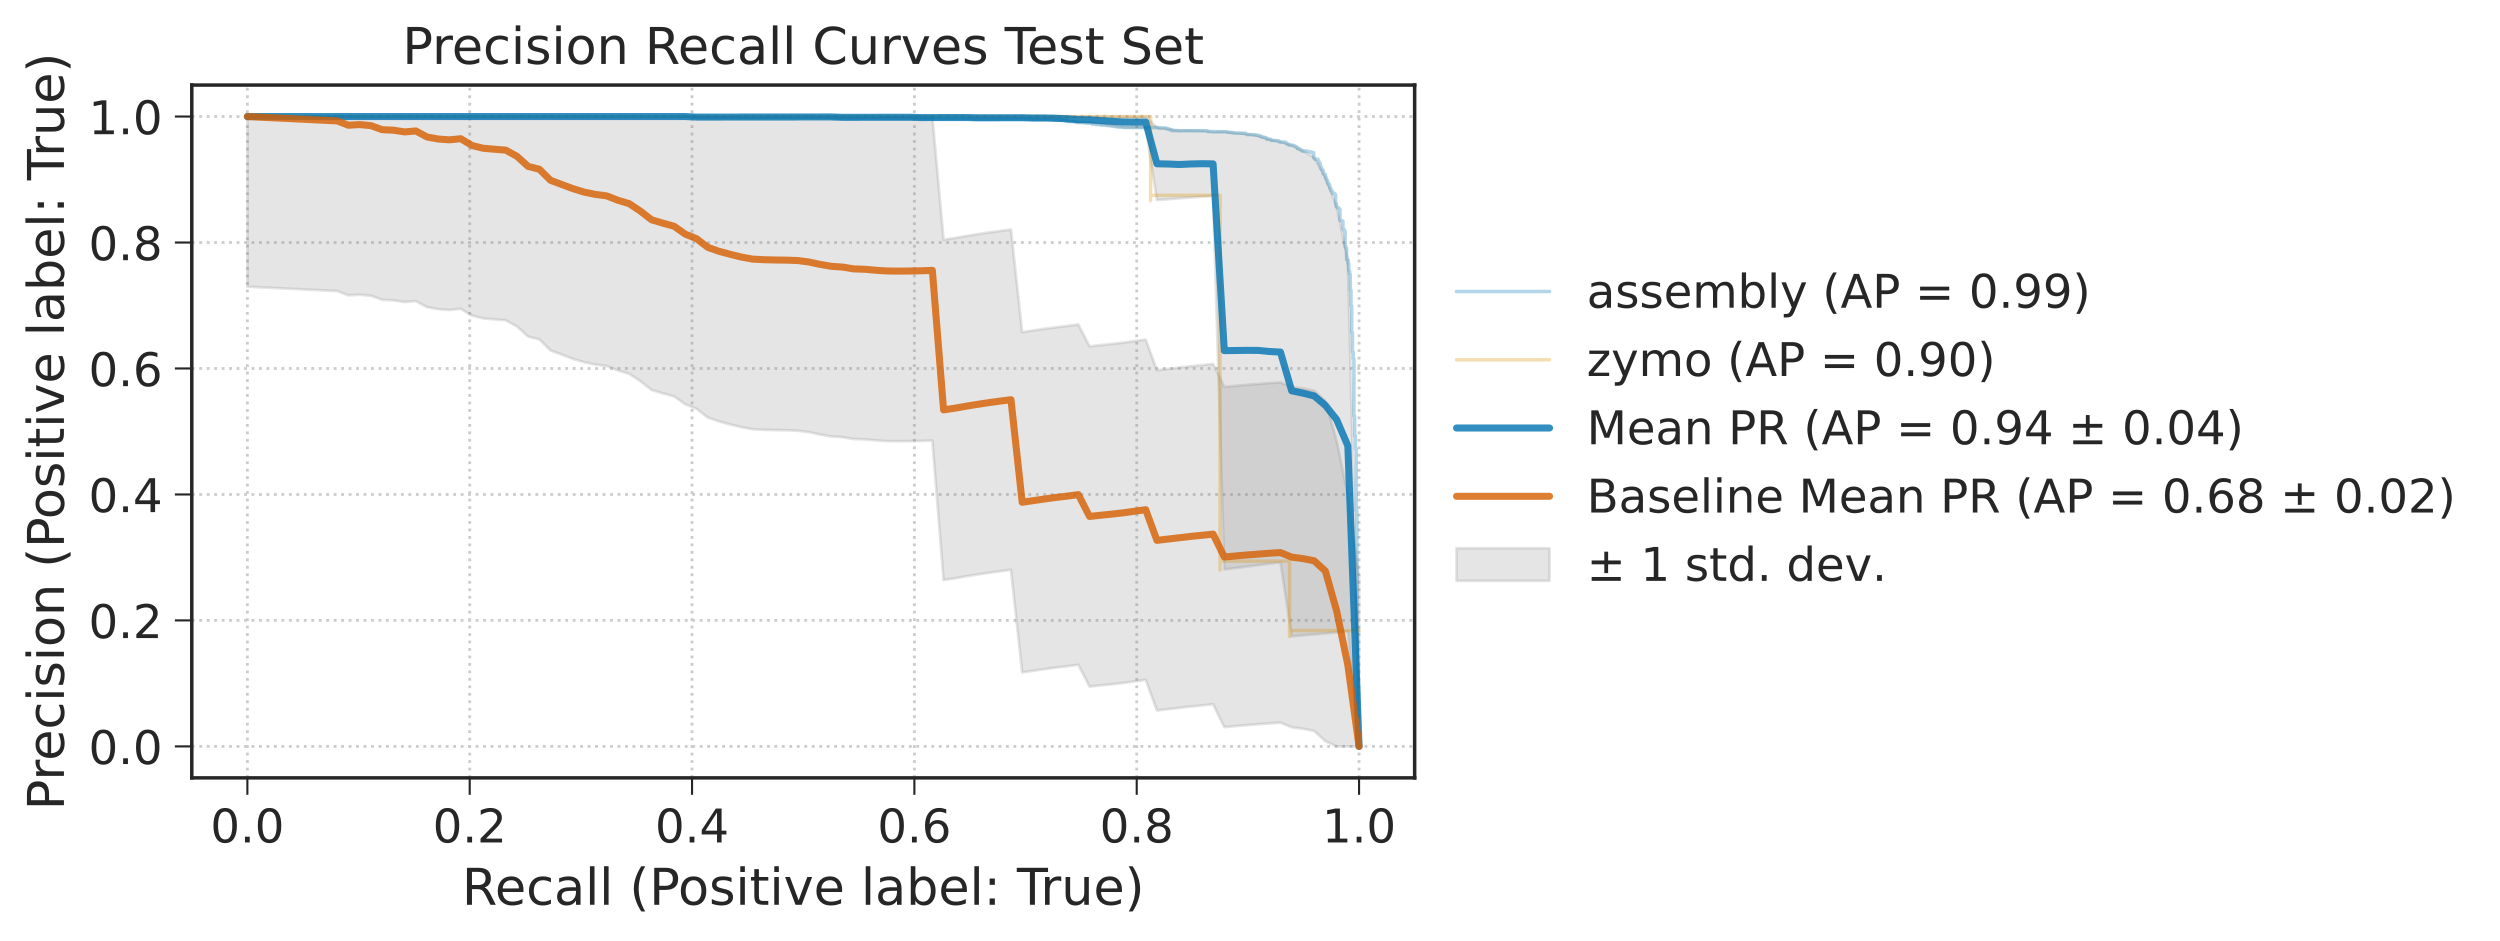 <?xml version="1.0" encoding="utf-8" standalone="no"?>
<!DOCTYPE svg PUBLIC "-//W3C//DTD SVG 1.1//EN"
  "http://www.w3.org/Graphics/SVG/1.1/DTD/svg11.dtd">
<!-- Created with matplotlib (https://matplotlib.org/) -->
<svg height="266.974pt" version="1.1" viewBox="0 0 709.509 266.974" width="709.509pt" xmlns="http://www.w3.org/2000/svg" xmlns:xlink="http://www.w3.org/1999/xlink">
 <defs>
  <style type="text/css">*{stroke-linecap:butt;stroke-linejoin:round;}</style>
 </defs>
 <g id="figure_1">
  <g id="patch_1">
   <path d="M 0 266.974 
L 709.509 266.974 
L 709.509 0 
L 0 0 
z
" style="fill:#ffffff;"/>
  </g>
  <g id="axes_1">
   <g id="patch_2">
    <path d="M 54.429 220.762 
L 401.481 220.762 
L 401.481 24.142 
L 54.429 24.142 
z
" style="fill:#ffffff;"/>
   </g>
   <g id="matplotlib.axis_1">
    <g id="xtick_1">
     <g id="line2d_1">
      <path clip-path="url(#pe90a93efa1)" d="M 70.204 220.762 
L 70.204 24.142 
" style="fill:none;stroke:#cccccc;stroke-dasharray:0.8,1.32;stroke-dashoffset:0;stroke-width:0.8;"/>
     </g>
     <g id="line2d_2">
      <defs>
       <path d="M 0 0 
L 0 4.8 
" id="m5667a3f8bd" style="stroke:#262626;stroke-width:0.6;"/>
      </defs>
      <g>
       <use style="fill:#262626;stroke:#262626;stroke-width:0.6;" x="70.204" xlink:href="#m5667a3f8bd" y="220.762"/>
      </g>
     </g>
     <g id="text_1">
      <!-- 0.0 -->
      <g style="fill:#262626;" transform="translate(59.708 239.092)scale(0.132 -0.132)">
       <defs>
        <path d="M 31.781 66.406 
Q 24.172 66.406 20.328 58.906 
Q 16.5 51.422 16.5 36.375 
Q 16.5 21.391 20.328 13.891 
Q 24.172 6.391 31.781 6.391 
Q 39.453 6.391 43.281 13.891 
Q 47.125 21.391 47.125 36.375 
Q 47.125 51.422 43.281 58.906 
Q 39.453 66.406 31.781 66.406 
z
M 31.781 74.219 
Q 44.047 74.219 50.516 64.516 
Q 56.984 54.828 56.984 36.375 
Q 56.984 17.969 50.516 8.266 
Q 44.047 -1.422 31.781 -1.422 
Q 19.531 -1.422 13.062 8.266 
Q 6.594 17.969 6.594 36.375 
Q 6.594 54.828 13.062 64.516 
Q 19.531 74.219 31.781 74.219 
z
" id="DejaVuSans-48"/>
        <path d="M 10.688 12.406 
L 21 12.406 
L 21 0 
L 10.688 0 
z
" id="DejaVuSans-46"/>
       </defs>
       <use xlink:href="#DejaVuSans-48"/>
       <use x="63.623" xlink:href="#DejaVuSans-46"/>
       <use x="95.41" xlink:href="#DejaVuSans-48"/>
      </g>
     </g>
    </g>
    <g id="xtick_2">
     <g id="line2d_3">
      <path clip-path="url(#pe90a93efa1)" d="M 133.304 220.762 
L 133.304 24.142 
" style="fill:none;stroke:#cccccc;stroke-dasharray:0.8,1.32;stroke-dashoffset:0;stroke-width:0.8;"/>
     </g>
     <g id="line2d_4">
      <g>
       <use style="fill:#262626;stroke:#262626;stroke-width:0.6;" x="133.304" xlink:href="#m5667a3f8bd" y="220.762"/>
      </g>
     </g>
     <g id="text_2">
      <!-- 0.2 -->
      <g style="fill:#262626;" transform="translate(122.808 239.092)scale(0.132 -0.132)">
       <defs>
        <path d="M 19.188 8.297 
L 53.609 8.297 
L 53.609 0 
L 7.328 0 
L 7.328 8.297 
Q 12.938 14.109 22.625 23.891 
Q 32.328 33.688 34.812 36.531 
Q 39.547 41.844 41.422 45.531 
Q 43.312 49.219 43.312 52.781 
Q 43.312 58.594 39.234 62.25 
Q 35.156 65.922 28.609 65.922 
Q 23.969 65.922 18.812 64.312 
Q 13.672 62.703 7.812 59.422 
L 7.812 69.391 
Q 13.766 71.781 18.938 73 
Q 24.125 74.219 28.422 74.219 
Q 39.75 74.219 46.484 68.547 
Q 53.219 62.891 53.219 53.422 
Q 53.219 48.922 51.531 44.891 
Q 49.859 40.875 45.406 35.406 
Q 44.188 33.984 37.641 27.219 
Q 31.109 20.453 19.188 8.297 
z
" id="DejaVuSans-50"/>
       </defs>
       <use xlink:href="#DejaVuSans-48"/>
       <use x="63.623" xlink:href="#DejaVuSans-46"/>
       <use x="95.41" xlink:href="#DejaVuSans-50"/>
      </g>
     </g>
    </g>
    <g id="xtick_3">
     <g id="line2d_5">
      <path clip-path="url(#pe90a93efa1)" d="M 196.405 220.762 
L 196.405 24.142 
" style="fill:none;stroke:#cccccc;stroke-dasharray:0.8,1.32;stroke-dashoffset:0;stroke-width:0.8;"/>
     </g>
     <g id="line2d_6">
      <g>
       <use style="fill:#262626;stroke:#262626;stroke-width:0.6;" x="196.405" xlink:href="#m5667a3f8bd" y="220.762"/>
      </g>
     </g>
     <g id="text_3">
      <!-- 0.4 -->
      <g style="fill:#262626;" transform="translate(185.909 239.092)scale(0.132 -0.132)">
       <defs>
        <path d="M 37.797 64.312 
L 12.891 25.391 
L 37.797 25.391 
z
M 35.203 72.906 
L 47.609 72.906 
L 47.609 25.391 
L 58.016 25.391 
L 58.016 17.188 
L 47.609 17.188 
L 47.609 0 
L 37.797 0 
L 37.797 17.188 
L 4.891 17.188 
L 4.891 26.703 
z
" id="DejaVuSans-52"/>
       </defs>
       <use xlink:href="#DejaVuSans-48"/>
       <use x="63.623" xlink:href="#DejaVuSans-46"/>
       <use x="95.41" xlink:href="#DejaVuSans-52"/>
      </g>
     </g>
    </g>
    <g id="xtick_4">
     <g id="line2d_7">
      <path clip-path="url(#pe90a93efa1)" d="M 259.505 220.762 
L 259.505 24.142 
" style="fill:none;stroke:#cccccc;stroke-dasharray:0.8,1.32;stroke-dashoffset:0;stroke-width:0.8;"/>
     </g>
     <g id="line2d_8">
      <g>
       <use style="fill:#262626;stroke:#262626;stroke-width:0.6;" x="259.505" xlink:href="#m5667a3f8bd" y="220.762"/>
      </g>
     </g>
     <g id="text_4">
      <!-- 0.6 -->
      <g style="fill:#262626;" transform="translate(249.009 239.092)scale(0.132 -0.132)">
       <defs>
        <path d="M 33.016 40.375 
Q 26.375 40.375 22.484 35.828 
Q 18.609 31.297 18.609 23.391 
Q 18.609 15.531 22.484 10.953 
Q 26.375 6.391 33.016 6.391 
Q 39.656 6.391 43.531 10.953 
Q 47.406 15.531 47.406 23.391 
Q 47.406 31.297 43.531 35.828 
Q 39.656 40.375 33.016 40.375 
z
M 52.594 71.297 
L 52.594 62.312 
Q 48.875 64.062 45.094 64.984 
Q 41.312 65.922 37.594 65.922 
Q 27.828 65.922 22.672 59.328 
Q 17.531 52.734 16.797 39.406 
Q 19.672 43.656 24.016 45.922 
Q 28.375 48.188 33.594 48.188 
Q 44.578 48.188 50.953 41.516 
Q 57.328 34.859 57.328 23.391 
Q 57.328 12.156 50.688 5.359 
Q 44.047 -1.422 33.016 -1.422 
Q 20.359 -1.422 13.672 8.266 
Q 6.984 17.969 6.984 36.375 
Q 6.984 53.656 15.188 63.938 
Q 23.391 74.219 37.203 74.219 
Q 40.922 74.219 44.703 73.484 
Q 48.484 72.75 52.594 71.297 
z
" id="DejaVuSans-54"/>
       </defs>
       <use xlink:href="#DejaVuSans-48"/>
       <use x="63.623" xlink:href="#DejaVuSans-46"/>
       <use x="95.41" xlink:href="#DejaVuSans-54"/>
      </g>
     </g>
    </g>
    <g id="xtick_5">
     <g id="line2d_9">
      <path clip-path="url(#pe90a93efa1)" d="M 322.606 220.762 
L 322.606 24.142 
" style="fill:none;stroke:#cccccc;stroke-dasharray:0.8,1.32;stroke-dashoffset:0;stroke-width:0.8;"/>
     </g>
     <g id="line2d_10">
      <g>
       <use style="fill:#262626;stroke:#262626;stroke-width:0.6;" x="322.606" xlink:href="#m5667a3f8bd" y="220.762"/>
      </g>
     </g>
     <g id="text_5">
      <!-- 0.8 -->
      <g style="fill:#262626;" transform="translate(312.11 239.092)scale(0.132 -0.132)">
       <defs>
        <path d="M 31.781 34.625 
Q 24.75 34.625 20.719 30.859 
Q 16.703 27.094 16.703 20.516 
Q 16.703 13.922 20.719 10.156 
Q 24.75 6.391 31.781 6.391 
Q 38.812 6.391 42.859 10.172 
Q 46.922 13.969 46.922 20.516 
Q 46.922 27.094 42.891 30.859 
Q 38.875 34.625 31.781 34.625 
z
M 21.922 38.812 
Q 15.578 40.375 12.031 44.719 
Q 8.5 49.078 8.5 55.328 
Q 8.5 64.062 14.719 69.141 
Q 20.953 74.219 31.781 74.219 
Q 42.672 74.219 48.875 69.141 
Q 55.078 64.062 55.078 55.328 
Q 55.078 49.078 51.531 44.719 
Q 48 40.375 41.703 38.812 
Q 48.828 37.156 52.797 32.312 
Q 56.781 27.484 56.781 20.516 
Q 56.781 9.906 50.312 4.234 
Q 43.844 -1.422 31.781 -1.422 
Q 19.734 -1.422 13.25 4.234 
Q 6.781 9.906 6.781 20.516 
Q 6.781 27.484 10.781 32.312 
Q 14.797 37.156 21.922 38.812 
z
M 18.312 54.391 
Q 18.312 48.734 21.844 45.562 
Q 25.391 42.391 31.781 42.391 
Q 38.141 42.391 41.719 45.562 
Q 45.312 48.734 45.312 54.391 
Q 45.312 60.062 41.719 63.234 
Q 38.141 66.406 31.781 66.406 
Q 25.391 66.406 21.844 63.234 
Q 18.312 60.062 18.312 54.391 
z
" id="DejaVuSans-56"/>
       </defs>
       <use xlink:href="#DejaVuSans-48"/>
       <use x="63.623" xlink:href="#DejaVuSans-46"/>
       <use x="95.41" xlink:href="#DejaVuSans-56"/>
      </g>
     </g>
    </g>
    <g id="xtick_6">
     <g id="line2d_11">
      <path clip-path="url(#pe90a93efa1)" d="M 385.706 220.762 
L 385.706 24.142 
" style="fill:none;stroke:#cccccc;stroke-dasharray:0.8,1.32;stroke-dashoffset:0;stroke-width:0.8;"/>
     </g>
     <g id="line2d_12">
      <g>
       <use style="fill:#262626;stroke:#262626;stroke-width:0.6;" x="385.706" xlink:href="#m5667a3f8bd" y="220.762"/>
      </g>
     </g>
     <g id="text_6">
      <!-- 1.0 -->
      <g style="fill:#262626;" transform="translate(375.21 239.092)scale(0.132 -0.132)">
       <defs>
        <path d="M 12.406 8.297 
L 28.516 8.297 
L 28.516 63.922 
L 10.984 60.406 
L 10.984 69.391 
L 28.422 72.906 
L 38.281 72.906 
L 38.281 8.297 
L 54.391 8.297 
L 54.391 0 
L 12.406 0 
z
" id="DejaVuSans-49"/>
       </defs>
       <use xlink:href="#DejaVuSans-49"/>
       <use x="63.623" xlink:href="#DejaVuSans-46"/>
       <use x="95.41" xlink:href="#DejaVuSans-48"/>
      </g>
     </g>
    </g>
    <g id="text_7">
     <!-- Recall (Positive label: True) -->
     <g style="fill:#262626;" transform="translate(131.112 256.779)scale(0.144 -0.144)">
      <defs>
       <path d="M 44.391 34.188 
Q 47.562 33.109 50.562 29.594 
Q 53.562 26.078 56.594 19.922 
L 66.609 0 
L 56 0 
L 46.688 18.703 
Q 43.062 26.031 39.672 28.422 
Q 36.281 30.812 30.422 30.812 
L 19.672 30.812 
L 19.672 0 
L 9.812 0 
L 9.812 72.906 
L 32.078 72.906 
Q 44.578 72.906 50.734 67.672 
Q 56.891 62.453 56.891 51.906 
Q 56.891 45.016 53.688 40.469 
Q 50.484 35.938 44.391 34.188 
z
M 19.672 64.797 
L 19.672 38.922 
L 32.078 38.922 
Q 39.203 38.922 42.844 42.219 
Q 46.484 45.516 46.484 51.906 
Q 46.484 58.297 42.844 61.547 
Q 39.203 64.797 32.078 64.797 
z
" id="DejaVuSans-82"/>
       <path d="M 56.203 29.594 
L 56.203 25.203 
L 14.891 25.203 
Q 15.484 15.922 20.484 11.062 
Q 25.484 6.203 34.422 6.203 
Q 39.594 6.203 44.453 7.469 
Q 49.312 8.734 54.109 11.281 
L 54.109 2.781 
Q 49.266 0.734 44.188 -0.344 
Q 39.109 -1.422 33.891 -1.422 
Q 20.797 -1.422 13.156 6.188 
Q 5.516 13.812 5.516 26.812 
Q 5.516 40.234 12.766 48.109 
Q 20.016 56 32.328 56 
Q 43.359 56 49.781 48.891 
Q 56.203 41.797 56.203 29.594 
z
M 47.219 32.234 
Q 47.125 39.594 43.094 43.984 
Q 39.062 48.391 32.422 48.391 
Q 24.906 48.391 20.391 44.141 
Q 15.875 39.891 15.188 32.172 
z
" id="DejaVuSans-101"/>
       <path d="M 48.781 52.594 
L 48.781 44.188 
Q 44.969 46.297 41.141 47.344 
Q 37.312 48.391 33.406 48.391 
Q 24.656 48.391 19.812 42.844 
Q 14.984 37.312 14.984 27.297 
Q 14.984 17.281 19.812 11.734 
Q 24.656 6.203 33.406 6.203 
Q 37.312 6.203 41.141 7.25 
Q 44.969 8.297 48.781 10.406 
L 48.781 2.094 
Q 45.016 0.344 40.984 -0.531 
Q 36.969 -1.422 32.422 -1.422 
Q 20.062 -1.422 12.781 6.344 
Q 5.516 14.109 5.516 27.297 
Q 5.516 40.672 12.859 48.328 
Q 20.219 56 33.016 56 
Q 37.156 56 41.109 55.141 
Q 45.062 54.297 48.781 52.594 
z
" id="DejaVuSans-99"/>
       <path d="M 34.281 27.484 
Q 23.391 27.484 19.188 25 
Q 14.984 22.516 14.984 16.5 
Q 14.984 11.719 18.141 8.906 
Q 21.297 6.109 26.703 6.109 
Q 34.188 6.109 38.703 11.406 
Q 43.219 16.703 43.219 25.484 
L 43.219 27.484 
z
M 52.203 31.203 
L 52.203 0 
L 43.219 0 
L 43.219 8.297 
Q 40.141 3.328 35.547 0.953 
Q 30.953 -1.422 24.312 -1.422 
Q 15.922 -1.422 10.953 3.297 
Q 6 8.016 6 15.922 
Q 6 25.141 12.172 29.828 
Q 18.359 34.516 30.609 34.516 
L 43.219 34.516 
L 43.219 35.406 
Q 43.219 41.609 39.141 45 
Q 35.062 48.391 27.688 48.391 
Q 23 48.391 18.547 47.266 
Q 14.109 46.141 10.016 43.891 
L 10.016 52.203 
Q 14.938 54.109 19.578 55.047 
Q 24.219 56 28.609 56 
Q 40.484 56 46.344 49.844 
Q 52.203 43.703 52.203 31.203 
z
" id="DejaVuSans-97"/>
       <path d="M 9.422 75.984 
L 18.406 75.984 
L 18.406 0 
L 9.422 0 
z
" id="DejaVuSans-108"/>
       <path id="DejaVuSans-32"/>
       <path d="M 31 75.875 
Q 24.469 64.656 21.281 53.656 
Q 18.109 42.672 18.109 31.391 
Q 18.109 20.125 21.312 9.062 
Q 24.516 -2 31 -13.188 
L 23.188 -13.188 
Q 15.875 -1.703 12.234 9.375 
Q 8.594 20.453 8.594 31.391 
Q 8.594 42.281 12.203 53.312 
Q 15.828 64.359 23.188 75.875 
z
" id="DejaVuSans-40"/>
       <path d="M 19.672 64.797 
L 19.672 37.406 
L 32.078 37.406 
Q 38.969 37.406 42.719 40.969 
Q 46.484 44.531 46.484 51.125 
Q 46.484 57.672 42.719 61.234 
Q 38.969 64.797 32.078 64.797 
z
M 9.812 72.906 
L 32.078 72.906 
Q 44.344 72.906 50.609 67.359 
Q 56.891 61.812 56.891 51.125 
Q 56.891 40.328 50.609 34.812 
Q 44.344 29.297 32.078 29.297 
L 19.672 29.297 
L 19.672 0 
L 9.812 0 
z
" id="DejaVuSans-80"/>
       <path d="M 30.609 48.391 
Q 23.391 48.391 19.188 42.75 
Q 14.984 37.109 14.984 27.297 
Q 14.984 17.484 19.156 11.844 
Q 23.344 6.203 30.609 6.203 
Q 37.797 6.203 41.984 11.859 
Q 46.188 17.531 46.188 27.297 
Q 46.188 37.016 41.984 42.703 
Q 37.797 48.391 30.609 48.391 
z
M 30.609 56 
Q 42.328 56 49.016 48.375 
Q 55.719 40.766 55.719 27.297 
Q 55.719 13.875 49.016 6.219 
Q 42.328 -1.422 30.609 -1.422 
Q 18.844 -1.422 12.172 6.219 
Q 5.516 13.875 5.516 27.297 
Q 5.516 40.766 12.172 48.375 
Q 18.844 56 30.609 56 
z
" id="DejaVuSans-111"/>
       <path d="M 44.281 53.078 
L 44.281 44.578 
Q 40.484 46.531 36.375 47.5 
Q 32.281 48.484 27.875 48.484 
Q 21.188 48.484 17.844 46.438 
Q 14.5 44.391 14.5 40.281 
Q 14.5 37.156 16.891 35.375 
Q 19.281 33.594 26.516 31.984 
L 29.594 31.297 
Q 39.156 29.25 43.188 25.516 
Q 47.219 21.781 47.219 15.094 
Q 47.219 7.469 41.188 3.016 
Q 35.156 -1.422 24.609 -1.422 
Q 20.219 -1.422 15.453 -0.562 
Q 10.688 0.297 5.422 2 
L 5.422 11.281 
Q 10.406 8.688 15.234 7.391 
Q 20.062 6.109 24.812 6.109 
Q 31.156 6.109 34.562 8.281 
Q 37.984 10.453 37.984 14.406 
Q 37.984 18.062 35.516 20.016 
Q 33.062 21.969 24.703 23.781 
L 21.578 24.516 
Q 13.234 26.266 9.516 29.906 
Q 5.812 33.547 5.812 39.891 
Q 5.812 47.609 11.281 51.797 
Q 16.75 56 26.812 56 
Q 31.781 56 36.172 55.266 
Q 40.578 54.547 44.281 53.078 
z
" id="DejaVuSans-115"/>
       <path d="M 9.422 54.688 
L 18.406 54.688 
L 18.406 0 
L 9.422 0 
z
M 9.422 75.984 
L 18.406 75.984 
L 18.406 64.594 
L 9.422 64.594 
z
" id="DejaVuSans-105"/>
       <path d="M 18.312 70.219 
L 18.312 54.688 
L 36.812 54.688 
L 36.812 47.703 
L 18.312 47.703 
L 18.312 18.016 
Q 18.312 11.328 20.141 9.422 
Q 21.969 7.516 27.594 7.516 
L 36.812 7.516 
L 36.812 0 
L 27.594 0 
Q 17.188 0 13.234 3.875 
Q 9.281 7.766 9.281 18.016 
L 9.281 47.703 
L 2.688 47.703 
L 2.688 54.688 
L 9.281 54.688 
L 9.281 70.219 
z
" id="DejaVuSans-116"/>
       <path d="M 2.984 54.688 
L 12.5 54.688 
L 29.594 8.797 
L 46.688 54.688 
L 56.203 54.688 
L 35.688 0 
L 23.484 0 
z
" id="DejaVuSans-118"/>
       <path d="M 48.688 27.297 
Q 48.688 37.203 44.609 42.844 
Q 40.531 48.484 33.406 48.484 
Q 26.266 48.484 22.188 42.844 
Q 18.109 37.203 18.109 27.297 
Q 18.109 17.391 22.188 11.75 
Q 26.266 6.109 33.406 6.109 
Q 40.531 6.109 44.609 11.75 
Q 48.688 17.391 48.688 27.297 
z
M 18.109 46.391 
Q 20.953 51.266 25.266 53.625 
Q 29.594 56 35.594 56 
Q 45.562 56 51.781 48.094 
Q 58.016 40.188 58.016 27.297 
Q 58.016 14.406 51.781 6.484 
Q 45.562 -1.422 35.594 -1.422 
Q 29.594 -1.422 25.266 0.953 
Q 20.953 3.328 18.109 8.203 
L 18.109 0 
L 9.078 0 
L 9.078 75.984 
L 18.109 75.984 
z
" id="DejaVuSans-98"/>
       <path d="M 11.719 12.406 
L 22.016 12.406 
L 22.016 0 
L 11.719 0 
z
M 11.719 51.703 
L 22.016 51.703 
L 22.016 39.312 
L 11.719 39.312 
z
" id="DejaVuSans-58"/>
       <path d="M -0.297 72.906 
L 61.375 72.906 
L 61.375 64.594 
L 35.5 64.594 
L 35.5 0 
L 25.594 0 
L 25.594 64.594 
L -0.297 64.594 
z
" id="DejaVuSans-84"/>
       <path d="M 41.109 46.297 
Q 39.594 47.172 37.812 47.578 
Q 36.031 48 33.891 48 
Q 26.266 48 22.188 43.047 
Q 18.109 38.094 18.109 28.812 
L 18.109 0 
L 9.078 0 
L 9.078 54.688 
L 18.109 54.688 
L 18.109 46.188 
Q 20.953 51.172 25.484 53.578 
Q 30.031 56 36.531 56 
Q 37.453 56 38.578 55.875 
Q 39.703 55.766 41.062 55.516 
z
" id="DejaVuSans-114"/>
       <path d="M 8.5 21.578 
L 8.5 54.688 
L 17.484 54.688 
L 17.484 21.922 
Q 17.484 14.156 20.5 10.266 
Q 23.531 6.391 29.594 6.391 
Q 36.859 6.391 41.078 11.031 
Q 45.312 15.672 45.312 23.688 
L 45.312 54.688 
L 54.297 54.688 
L 54.297 0 
L 45.312 0 
L 45.312 8.406 
Q 42.047 3.422 37.719 1 
Q 33.406 -1.422 27.688 -1.422 
Q 18.266 -1.422 13.375 4.438 
Q 8.5 10.297 8.5 21.578 
z
M 31.109 56 
z
" id="DejaVuSans-117"/>
       <path d="M 8.016 75.875 
L 15.828 75.875 
Q 23.141 64.359 26.781 53.312 
Q 30.422 42.281 30.422 31.391 
Q 30.422 20.453 26.781 9.375 
Q 23.141 -1.703 15.828 -13.188 
L 8.016 -13.188 
Q 14.5 -2 17.703 9.062 
Q 20.906 20.125 20.906 31.391 
Q 20.906 42.672 17.703 53.656 
Q 14.5 64.656 8.016 75.875 
z
" id="DejaVuSans-41"/>
      </defs>
      <use xlink:href="#DejaVuSans-82"/>
      <use x="64.982" xlink:href="#DejaVuSans-101"/>
      <use x="126.506" xlink:href="#DejaVuSans-99"/>
      <use x="181.486" xlink:href="#DejaVuSans-97"/>
      <use x="242.766" xlink:href="#DejaVuSans-108"/>
      <use x="270.549" xlink:href="#DejaVuSans-108"/>
      <use x="298.332" xlink:href="#DejaVuSans-32"/>
      <use x="330.119" xlink:href="#DejaVuSans-40"/>
      <use x="369.133" xlink:href="#DejaVuSans-80"/>
      <use x="425.811" xlink:href="#DejaVuSans-111"/>
      <use x="486.992" xlink:href="#DejaVuSans-115"/>
      <use x="539.092" xlink:href="#DejaVuSans-105"/>
      <use x="566.875" xlink:href="#DejaVuSans-116"/>
      <use x="606.084" xlink:href="#DejaVuSans-105"/>
      <use x="633.867" xlink:href="#DejaVuSans-118"/>
      <use x="693.047" xlink:href="#DejaVuSans-101"/>
      <use x="754.57" xlink:href="#DejaVuSans-32"/>
      <use x="786.357" xlink:href="#DejaVuSans-108"/>
      <use x="814.141" xlink:href="#DejaVuSans-97"/>
      <use x="875.42" xlink:href="#DejaVuSans-98"/>
      <use x="938.896" xlink:href="#DejaVuSans-101"/>
      <use x="1000.42" xlink:href="#DejaVuSans-108"/>
      <use x="1028.203" xlink:href="#DejaVuSans-58"/>
      <use x="1061.895" xlink:href="#DejaVuSans-32"/>
      <use x="1093.682" xlink:href="#DejaVuSans-84"/>
      <use x="1140.016" xlink:href="#DejaVuSans-114"/>
      <use x="1181.129" xlink:href="#DejaVuSans-117"/>
      <use x="1244.508" xlink:href="#DejaVuSans-101"/>
      <use x="1306.031" xlink:href="#DejaVuSans-41"/>
     </g>
    </g>
   </g>
   <g id="matplotlib.axis_2">
    <g id="ytick_1">
     <g id="line2d_13">
      <path clip-path="url(#pe90a93efa1)" d="M 54.429 211.825 
L 401.481 211.825 
" style="fill:none;stroke:#cccccc;stroke-dasharray:0.8,1.32;stroke-dashoffset:0;stroke-width:0.8;"/>
     </g>
     <g id="line2d_14">
      <defs>
       <path d="M 0 0 
L -4.8 0 
" id="me5a4d02c13" style="stroke:#262626;stroke-width:0.6;"/>
      </defs>
      <g>
       <use style="fill:#262626;stroke:#262626;stroke-width:0.6;" x="54.429" xlink:href="#me5a4d02c13" y="211.825"/>
      </g>
     </g>
     <g id="text_8">
      <!-- 0.0 -->
      <g style="fill:#262626;" transform="translate(25.137 216.84)scale(0.132 -0.132)">
       <use xlink:href="#DejaVuSans-48"/>
       <use x="63.623" xlink:href="#DejaVuSans-46"/>
       <use x="95.41" xlink:href="#DejaVuSans-48"/>
      </g>
     </g>
    </g>
    <g id="ytick_2">
     <g id="line2d_15">
      <path clip-path="url(#pe90a93efa1)" d="M 54.429 176.076 
L 401.481 176.076 
" style="fill:none;stroke:#cccccc;stroke-dasharray:0.8,1.32;stroke-dashoffset:0;stroke-width:0.8;"/>
     </g>
     <g id="line2d_16">
      <g>
       <use style="fill:#262626;stroke:#262626;stroke-width:0.6;" x="54.429" xlink:href="#me5a4d02c13" y="176.076"/>
      </g>
     </g>
     <g id="text_9">
      <!-- 0.2 -->
      <g style="fill:#262626;" transform="translate(25.137 181.091)scale(0.132 -0.132)">
       <use xlink:href="#DejaVuSans-48"/>
       <use x="63.623" xlink:href="#DejaVuSans-46"/>
       <use x="95.41" xlink:href="#DejaVuSans-50"/>
      </g>
     </g>
    </g>
    <g id="ytick_3">
     <g id="line2d_17">
      <path clip-path="url(#pe90a93efa1)" d="M 54.429 140.327 
L 401.481 140.327 
" style="fill:none;stroke:#cccccc;stroke-dasharray:0.8,1.32;stroke-dashoffset:0;stroke-width:0.8;"/>
     </g>
     <g id="line2d_18">
      <g>
       <use style="fill:#262626;stroke:#262626;stroke-width:0.6;" x="54.429" xlink:href="#me5a4d02c13" y="140.327"/>
      </g>
     </g>
     <g id="text_10">
      <!-- 0.4 -->
      <g style="fill:#262626;" transform="translate(25.137 145.342)scale(0.132 -0.132)">
       <use xlink:href="#DejaVuSans-48"/>
       <use x="63.623" xlink:href="#DejaVuSans-46"/>
       <use x="95.41" xlink:href="#DejaVuSans-52"/>
      </g>
     </g>
    </g>
    <g id="ytick_4">
     <g id="line2d_19">
      <path clip-path="url(#pe90a93efa1)" d="M 54.429 104.577 
L 401.481 104.577 
" style="fill:none;stroke:#cccccc;stroke-dasharray:0.8,1.32;stroke-dashoffset:0;stroke-width:0.8;"/>
     </g>
     <g id="line2d_20">
      <g>
       <use style="fill:#262626;stroke:#262626;stroke-width:0.6;" x="54.429" xlink:href="#me5a4d02c13" y="104.577"/>
      </g>
     </g>
     <g id="text_11">
      <!-- 0.6 -->
      <g style="fill:#262626;" transform="translate(25.137 109.592)scale(0.132 -0.132)">
       <use xlink:href="#DejaVuSans-48"/>
       <use x="63.623" xlink:href="#DejaVuSans-46"/>
       <use x="95.41" xlink:href="#DejaVuSans-54"/>
      </g>
     </g>
    </g>
    <g id="ytick_5">
     <g id="line2d_21">
      <path clip-path="url(#pe90a93efa1)" d="M 54.429 68.828 
L 401.481 68.828 
" style="fill:none;stroke:#cccccc;stroke-dasharray:0.8,1.32;stroke-dashoffset:0;stroke-width:0.8;"/>
     </g>
     <g id="line2d_22">
      <g>
       <use style="fill:#262626;stroke:#262626;stroke-width:0.6;" x="54.429" xlink:href="#me5a4d02c13" y="68.828"/>
      </g>
     </g>
     <g id="text_12">
      <!-- 0.8 -->
      <g style="fill:#262626;" transform="translate(25.137 73.843)scale(0.132 -0.132)">
       <use xlink:href="#DejaVuSans-48"/>
       <use x="63.623" xlink:href="#DejaVuSans-46"/>
       <use x="95.41" xlink:href="#DejaVuSans-56"/>
      </g>
     </g>
    </g>
    <g id="ytick_6">
     <g id="line2d_23">
      <path clip-path="url(#pe90a93efa1)" d="M 54.429 33.079 
L 401.481 33.079 
" style="fill:none;stroke:#cccccc;stroke-dasharray:0.8,1.32;stroke-dashoffset:0;stroke-width:0.8;"/>
     </g>
     <g id="line2d_24">
      <g>
       <use style="fill:#262626;stroke:#262626;stroke-width:0.6;" x="54.429" xlink:href="#me5a4d02c13" y="33.079"/>
      </g>
     </g>
     <g id="text_13">
      <!-- 1.0 -->
      <g style="fill:#262626;" transform="translate(25.137 38.094)scale(0.132 -0.132)">
       <use xlink:href="#DejaVuSans-49"/>
       <use x="63.623" xlink:href="#DejaVuSans-46"/>
       <use x="95.41" xlink:href="#DejaVuSans-48"/>
      </g>
     </g>
    </g>
    <g id="text_14">
     <!-- Precision (Positive label: True) -->
     <g style="fill:#262626;" transform="translate(18.142 229.937)rotate(-90)scale(0.144 -0.144)">
      <defs>
       <path d="M 54.891 33.016 
L 54.891 0 
L 45.906 0 
L 45.906 32.719 
Q 45.906 40.484 42.875 44.328 
Q 39.844 48.188 33.797 48.188 
Q 26.516 48.188 22.312 43.547 
Q 18.109 38.922 18.109 30.906 
L 18.109 0 
L 9.078 0 
L 9.078 54.688 
L 18.109 54.688 
L 18.109 46.188 
Q 21.344 51.125 25.703 53.562 
Q 30.078 56 35.797 56 
Q 45.219 56 50.047 50.172 
Q 54.891 44.344 54.891 33.016 
z
" id="DejaVuSans-110"/>
      </defs>
      <use xlink:href="#DejaVuSans-80"/>
      <use x="58.553" xlink:href="#DejaVuSans-114"/>
      <use x="97.416" xlink:href="#DejaVuSans-101"/>
      <use x="158.939" xlink:href="#DejaVuSans-99"/>
      <use x="213.92" xlink:href="#DejaVuSans-105"/>
      <use x="241.703" xlink:href="#DejaVuSans-115"/>
      <use x="293.803" xlink:href="#DejaVuSans-105"/>
      <use x="321.586" xlink:href="#DejaVuSans-111"/>
      <use x="382.768" xlink:href="#DejaVuSans-110"/>
      <use x="446.146" xlink:href="#DejaVuSans-32"/>
      <use x="477.934" xlink:href="#DejaVuSans-40"/>
      <use x="516.947" xlink:href="#DejaVuSans-80"/>
      <use x="573.625" xlink:href="#DejaVuSans-111"/>
      <use x="634.807" xlink:href="#DejaVuSans-115"/>
      <use x="686.906" xlink:href="#DejaVuSans-105"/>
      <use x="714.689" xlink:href="#DejaVuSans-116"/>
      <use x="753.898" xlink:href="#DejaVuSans-105"/>
      <use x="781.682" xlink:href="#DejaVuSans-118"/>
      <use x="840.861" xlink:href="#DejaVuSans-101"/>
      <use x="902.385" xlink:href="#DejaVuSans-32"/>
      <use x="934.172" xlink:href="#DejaVuSans-108"/>
      <use x="961.955" xlink:href="#DejaVuSans-97"/>
      <use x="1023.234" xlink:href="#DejaVuSans-98"/>
      <use x="1086.711" xlink:href="#DejaVuSans-101"/>
      <use x="1148.234" xlink:href="#DejaVuSans-108"/>
      <use x="1176.018" xlink:href="#DejaVuSans-58"/>
      <use x="1209.709" xlink:href="#DejaVuSans-32"/>
      <use x="1241.496" xlink:href="#DejaVuSans-84"/>
      <use x="1287.83" xlink:href="#DejaVuSans-114"/>
      <use x="1328.943" xlink:href="#DejaVuSans-117"/>
      <use x="1392.322" xlink:href="#DejaVuSans-101"/>
      <use x="1453.846" xlink:href="#DejaVuSans-41"/>
     </g>
    </g>
   </g>
   <g id="PolyCollection_1">
    <defs>
     <path d="M 70.204 -233.895 
L 70.204 -233.895 
L 73.391 -233.895 
L 76.578 -233.895 
L 79.764 -233.895 
L 82.951 -233.895 
L 86.138 -233.895 
L 89.325 -233.895 
L 92.512 -233.895 
L 95.699 -233.895 
L 98.886 -233.895 
L 102.073 -233.895 
L 105.26 -233.895 
L 108.446 -233.895 
L 111.633 -233.895 
L 114.82 -233.895 
L 118.007 -233.895 
L 121.194 -233.895 
L 124.381 -233.895 
L 127.568 -233.895 
L 130.755 -233.895 
L 133.942 -233.895 
L 137.129 -233.895 
L 140.315 -233.895 
L 143.502 -233.895 
L 146.689 -233.895 
L 149.876 -233.895 
L 153.063 -233.895 
L 156.25 -233.895 
L 159.437 -233.895 
L 162.624 -233.895 
L 165.811 -233.895 
L 168.997 -233.895 
L 172.184 -233.895 
L 175.371 -233.895 
L 178.558 -233.895 
L 181.745 -233.895 
L 184.932 -233.895 
L 188.119 -233.895 
L 191.306 -233.895 
L 194.493 -233.895 
L 197.68 -233.604 
L 200.866 -233.611 
L 204.053 -233.617 
L 207.24 -233.624 
L 210.427 -233.63 
L 213.614 -233.636 
L 216.801 -233.641 
L 219.988 -233.647 
L 223.175 -233.652 
L 226.362 -233.657 
L 229.548 -233.662 
L 232.735 -233.666 
L 235.922 -233.671 
L 239.109 -233.455 
L 242.296 -233.464 
L 245.483 -233.471 
L 248.67 -233.479 
L 251.857 -233.486 
L 255.044 -233.493 
L 258.231 -233.5 
L 261.417 -233.313 
L 264.604 -233.323 
L 267.791 -233.332 
L 270.978 -233.341 
L 274.165 -233.349 
L 277.352 -233.179 
L 280.539 -233.19 
L 283.726 -233.201 
L 286.913 -233.211 
L 290.099 -233.221 
L 293.286 -233.065 
L 296.473 -233.077 
L 299.66 -232.927 
L 302.847 -232.625 
L 306.034 -232.176 
L 309.221 -232.047 
L 312.408 -231.62 
L 315.595 -231.207 
L 318.782 -230.807 
L 321.968 -230.702 
L 325.155 -230.742 
L 328.342 -210.198 
L 331.529 -210.438 
L 334.716 -210.679 
L 337.903 -210.92 
L 341.09 -211.16 
L 344.277 -211.401 
L 347.464 -105.351 
L 350.651 -105.759 
L 353.837 -106.166 
L 357.024 -106.574 
L 360.211 -106.982 
L 363.398 -107.39 
L 366.585 -86.377 
L 369.772 -86.651 
L 372.959 -86.925 
L 376.146 -87.199 
L 379.333 -87.473 
L 382.519 -87.748 
L 385.706 -55.149 
L 385.706 -67.063 
L 385.706 -67.063 
L 382.519 -193.156 
L 379.333 -208.321 
L 376.146 -216.647 
L 372.959 -222.291 
L 369.772 -224.15 
L 366.585 -225.749 
L 363.398 -226.71 
L 360.211 -227.465 
L 357.024 -228.487 
L 353.837 -228.922 
L 350.651 -229.244 
L 347.464 -229.574 
L 344.277 -229.525 
L 341.09 -229.868 
L 337.903 -229.954 
L 334.716 -229.907 
L 331.529 -230.406 
L 328.342 -230.78 
L 325.155 -233.895 
L 321.968 -233.895 
L 318.782 -233.895 
L 315.595 -233.895 
L 312.408 -233.895 
L 309.221 -233.895 
L 306.034 -233.895 
L 302.847 -233.895 
L 299.66 -233.895 
L 296.473 -233.895 
L 293.286 -233.895 
L 290.099 -233.895 
L 286.913 -233.895 
L 283.726 -233.895 
L 280.539 -233.895 
L 277.352 -233.895 
L 274.165 -233.895 
L 270.978 -233.895 
L 267.791 -233.895 
L 264.604 -233.895 
L 261.417 -233.895 
L 258.231 -233.895 
L 255.044 -233.895 
L 251.857 -233.895 
L 248.67 -233.895 
L 245.483 -233.895 
L 242.296 -233.895 
L 239.109 -233.895 
L 235.922 -233.895 
L 232.735 -233.895 
L 229.548 -233.895 
L 226.362 -233.895 
L 223.175 -233.895 
L 219.988 -233.895 
L 216.801 -233.895 
L 213.614 -233.895 
L 210.427 -233.895 
L 207.24 -233.895 
L 204.053 -233.895 
L 200.866 -233.895 
L 197.68 -233.895 
L 194.493 -233.895 
L 191.306 -233.895 
L 188.119 -233.895 
L 184.932 -233.895 
L 181.745 -233.895 
L 178.558 -233.895 
L 175.371 -233.895 
L 172.184 -233.895 
L 168.997 -233.895 
L 165.811 -233.895 
L 162.624 -233.895 
L 159.437 -233.895 
L 156.25 -233.895 
L 153.063 -233.895 
L 149.876 -233.895 
L 146.689 -233.895 
L 143.502 -233.895 
L 140.315 -233.895 
L 137.129 -233.895 
L 133.942 -233.895 
L 130.755 -233.895 
L 127.568 -233.895 
L 124.381 -233.895 
L 121.194 -233.895 
L 118.007 -233.895 
L 114.82 -233.895 
L 111.633 -233.895 
L 108.446 -233.895 
L 105.26 -233.895 
L 102.073 -233.895 
L 98.886 -233.895 
L 95.699 -233.895 
L 92.512 -233.895 
L 89.325 -233.895 
L 86.138 -233.895 
L 82.951 -233.895 
L 79.764 -233.895 
L 76.578 -233.895 
L 73.391 -233.895 
L 70.204 -233.895 
z
" id="mb6830b3373" style="stroke:#808080;stroke-opacity:0.2;stroke-width:0.8;"/>
    </defs>
    <g clip-path="url(#pe90a93efa1)">
     <use style="fill:#808080;fill-opacity:0.2;stroke:#808080;stroke-opacity:0.2;stroke-width:0.8;" x="0" xlink:href="#mb6830b3373" y="266.974"/>
    </g>
   </g>
   <g id="PolyCollection_2">
    <defs>
     <path d="M 70.204 -233.895 
L 70.204 -185.608 
L 73.391 -185.454 
L 76.578 -185.299 
L 79.764 -185.144 
L 82.951 -184.99 
L 86.138 -184.835 
L 89.325 -184.68 
L 92.512 -184.525 
L 95.699 -184.371 
L 98.886 -183.144 
L 102.073 -183.333 
L 105.26 -183.032 
L 108.446 -181.88 
L 111.633 -181.743 
L 114.82 -181.247 
L 118.007 -181.524 
L 121.194 -179.81 
L 124.381 -179.232 
L 127.568 -179.002 
L 130.755 -179.326 
L 133.942 -177.394 
L 137.129 -176.611 
L 140.315 -176.336 
L 143.502 -176.086 
L 146.689 -174.344 
L 149.876 -171.461 
L 153.063 -170.655 
L 156.25 -167.508 
L 159.437 -166.321 
L 162.624 -165.13 
L 165.811 -164.167 
L 168.997 -163.503 
L 172.184 -163.095 
L 175.371 -161.848 
L 178.558 -160.895 
L 181.745 -158.772 
L 184.932 -156.3 
L 188.119 -155.351 
L 191.306 -154.48 
L 194.493 -152.23 
L 197.68 -150.95 
L 200.866 -148.489 
L 204.053 -147.368 
L 207.24 -146.514 
L 210.427 -145.725 
L 213.614 -145.149 
L 216.801 -144.985 
L 219.988 -144.902 
L 223.175 -144.859 
L 226.362 -144.748 
L 229.548 -144.335 
L 232.735 -143.653 
L 235.922 -143.108 
L 239.109 -142.894 
L 242.296 -142.37 
L 245.483 -142.267 
L 248.67 -141.976 
L 251.857 -141.779 
L 255.044 -141.746 
L 258.231 -141.779 
L 261.417 -141.835 
L 264.604 -141.952 
L 267.791 -102.363 
L 270.978 -102.836 
L 274.165 -103.404 
L 277.352 -103.918 
L 280.539 -104.404 
L 283.726 -104.84 
L 286.913 -105.249 
L 290.099 -76.143 
L 293.286 -76.612 
L 296.473 -77.077 
L 299.66 -77.515 
L 302.847 -77.882 
L 306.034 -78.313 
L 309.221 -72.119 
L 312.408 -72.465 
L 315.595 -72.786 
L 318.782 -73.147 
L 321.968 -73.593 
L 325.155 -74.035 
L 328.342 -65.333 
L 331.529 -65.708 
L 334.716 -66.079 
L 337.903 -66.447 
L 341.09 -66.768 
L 344.277 -67.107 
L 347.464 -60.613 
L 350.651 -60.899 
L 353.837 -61.182 
L 357.024 -61.419 
L 360.211 -61.675 
L 363.398 -61.864 
L 366.585 -60.565 
L 369.772 -60.154 
L 372.959 -59.539 
L 376.146 -56.621 
L 379.333 -55.149 
L 382.519 -55.149 
L 385.706 -55.149 
L 385.706 -103.435 
L 385.706 -103.435 
L 382.519 -126.516 
L 379.333 -141.922 
L 376.146 -153.194 
L 372.959 -156.112 
L 369.772 -156.726 
L 366.585 -157.138 
L 363.398 -158.437 
L 360.211 -158.248 
L 357.024 -157.992 
L 353.837 -157.755 
L 350.651 -157.472 
L 347.464 -157.186 
L 344.277 -163.68 
L 341.09 -163.341 
L 337.903 -163.02 
L 334.716 -162.652 
L 331.529 -162.281 
L 328.342 -161.906 
L 325.155 -170.608 
L 321.968 -170.166 
L 318.782 -169.72 
L 315.595 -169.358 
L 312.408 -169.037 
L 309.221 -168.691 
L 306.034 -174.885 
L 302.847 -174.454 
L 299.66 -174.088 
L 296.473 -173.65 
L 293.286 -173.185 
L 290.099 -172.716 
L 286.913 -201.821 
L 283.726 -201.412 
L 280.539 -200.977 
L 277.352 -200.491 
L 274.165 -199.976 
L 270.978 -199.409 
L 267.791 -198.935 
L 264.604 -233.895 
L 261.417 -233.895 
L 258.231 -233.895 
L 255.044 -233.895 
L 251.857 -233.895 
L 248.67 -233.895 
L 245.483 -233.895 
L 242.296 -233.895 
L 239.109 -233.895 
L 235.922 -233.895 
L 232.735 -233.895 
L 229.548 -233.895 
L 226.362 -233.895 
L 223.175 -233.895 
L 219.988 -233.895 
L 216.801 -233.895 
L 213.614 -233.895 
L 210.427 -233.895 
L 207.24 -233.895 
L 204.053 -233.895 
L 200.866 -233.895 
L 197.68 -233.895 
L 194.493 -233.895 
L 191.306 -233.895 
L 188.119 -233.895 
L 184.932 -233.895 
L 181.745 -233.895 
L 178.558 -233.895 
L 175.371 -233.895 
L 172.184 -233.895 
L 168.997 -233.895 
L 165.811 -233.895 
L 162.624 -233.895 
L 159.437 -233.895 
L 156.25 -233.895 
L 153.063 -233.895 
L 149.876 -233.895 
L 146.689 -233.895 
L 143.502 -233.895 
L 140.315 -233.895 
L 137.129 -233.895 
L 133.942 -233.895 
L 130.755 -233.895 
L 127.568 -233.895 
L 124.381 -233.895 
L 121.194 -233.895 
L 118.007 -233.895 
L 114.82 -233.895 
L 111.633 -233.895 
L 108.446 -233.895 
L 105.26 -233.895 
L 102.073 -233.895 
L 98.886 -233.895 
L 95.699 -233.895 
L 92.512 -233.895 
L 89.325 -233.895 
L 86.138 -233.895 
L 82.951 -233.895 
L 79.764 -233.895 
L 76.578 -233.895 
L 73.391 -233.895 
L 70.204 -233.895 
z
" id="m470f0b222d" style="stroke:#808080;stroke-opacity:0.2;stroke-width:0.8;"/>
    </defs>
    <g clip-path="url(#pe90a93efa1)">
     <use style="fill:#808080;fill-opacity:0.2;stroke:#808080;stroke-opacity:0.2;stroke-width:0.8;" x="0" xlink:href="#m470f0b222d" y="266.974"/>
    </g>
   </g>
   <g id="line2d_25">
    <path clip-path="url(#pe90a93efa1)" d="M 385.706 202.781 
L 385.29 202.781 
L 385.29 178.073 
L 385.082 178.073 
L 385.082 144.983 
L 384.874 144.983 
L 384.874 144.878 
L 384.874 127.42 
L 384.666 127.42 
L 384.666 127.318 
L 384.666 123.677 
L 384.458 123.677 
L 384.458 123.591 
L 384.458 118.14 
L 384.25 118.14 
L 384.25 118.039 
L 384.25 101.822 
L 384.041 101.822 
L 384.041 101.715 
L 384.041 99.84 
L 383.833 99.84 
L 383.833 99.774 
L 383.833 94.504 
L 383.625 94.504 
L 383.625 94.428 
L 383.625 86.852 
L 383.417 86.852 
L 383.417 86.761 
L 383.417 82.368 
L 383.209 82.368 
L 383.209 82.266 
L 383.209 77.81 
L 383.001 77.81 
L 383.001 77.766 
L 383.001 76.958 
L 382.793 76.958 
L 382.793 76.912 
L 382.793 74.777 
L 382.585 74.777 
L 382.585 74.729 
L 382.585 73.812 
L 382.377 73.812 
L 382.377 73.762 
L 382.377 73.691 
L 382.168 73.691 
L 382.168 73.64 
L 382.168 70.506 
L 381.96 70.506 
L 381.96 70.451 
L 381.96 70.002 
L 381.752 70.002 
L 381.752 69.947 
L 381.752 65.685 
L 381.544 65.685 
L 381.544 65.623 
L 381.544 65.222 
L 381.336 65.222 
L 381.336 65.159 
L 381.336 64.998 
L 381.128 64.998 
L 381.128 64.935 
L 381.128 62.804 
L 380.92 62.804 
L 380.92 62.737 
L 380.92 62.654 
L 380.503 62.67 
L 380.503 62.603 
L 380.503 62.436 
L 380.295 62.436 
L 380.295 62.369 
L 380.295 59.374 
L 380.087 59.374 
L 380.087 59.302 
L 380.087 59.127 
L 379.879 59.127 
L 379.879 59.054 
L 379.879 58.966 
L 379.671 58.966 
L 379.671 58.893 
L 379.671 58.805 
L 379.463 58.805 
L 379.463 58.732 
L 379.463 58.644 
L 379.255 58.644 
L 379.255 58.57 
L 379.255 57.68 
L 379.047 57.68 
L 379.047 57.605 
L 379.047 55.238 
L 378.839 55.238 
L 378.839 55.158 
L 378.839 54.973 
L 378.214 54.906 
L 378.214 54.919 
L 378.214 54.358 
L 378.006 54.358 
L 378.006 54.277 
L 378.006 54.183 
L 377.798 54.183 
L 377.798 54.102 
L 377.798 53.629 
L 377.59 53.629 
L 377.59 53.547 
L 377.59 53.357 
L 377.382 53.357 
L 377.382 53.274 
L 377.382 52.604 
L 377.174 52.604 
L 377.174 52.52 
L 377.174 52.037 
L 376.757 52.048 
L 376.757 51.963 
L 376.757 51.183 
L 376.549 51.183 
L 376.549 51.096 
L 376.549 50.899 
L 376.341 50.899 
L 376.341 50.811 
L 376.341 50.317 
L 376.133 50.317 
L 376.133 50.228 
L 376.133 49.429 
L 375.509 49.349 
L 375.509 49.359 
L 375.509 48.244 
L 375.092 48.151 
L 375.092 48.161 
L 375.092 47.751 
L 374.884 47.751 
L 374.884 47.657 
L 374.884 47.14 
L 374.676 47.14 
L 374.676 47.045 
L 374.676 46.315 
L 374.26 46.324 
L 374.26 46.227 
L 374.26 45.7 
L 374.052 45.7 
L 374.052 45.603 
L 374.052 45.178 
L 373.219 45.201 
L 373.219 45.102 
L 373.219 44.995 
L 373.011 44.995 
L 373.011 44.896 
L 373.011 44.681 
L 372.803 44.681 
L 372.803 44.581 
L 372.803 43.28 
L 371.971 43.19 
L 371.971 43.197 
L 371.971 43.087 
L 371.138 42.996 
L 371.138 43.003 
L 371.138 42.893 
L 369.473 42.827 
L 369.473 42.833 
L 369.473 42.611 
L 369.057 42.505 
L 369.057 42.512 
L 369.057 42.4 
L 368.641 42.294 
L 368.641 42.3 
L 368.641 42.188 
L 368.225 42.194 
L 368.225 42.087 
L 368.225 41.862 
L 368.017 41.862 
L 368.017 41.755 
L 368.017 41.642 
L 367.6 41.534 
L 367.6 41.54 
L 367.6 41.426 
L 366.976 41.323 
L 366.976 41.329 
L 366.976 41.215 
L 365.727 41.127 
L 365.727 41.133 
L 365.727 40.903 
L 365.103 40.798 
L 365.103 40.803 
L 365.103 40.572 
L 364.895 40.572 
L 364.895 40.461 
L 364.895 40.345 
L 363.022 40.268 
L 363.022 40.273 
L 363.022 40.038 
L 362.814 40.038 
L 362.814 40.043 
L 362.814 39.926 
L 360.733 39.85 
L 360.733 39.854 
L 360.733 39.617 
L 360.524 39.617 
L 360.524 39.622 
L 360.524 39.503 
L 359.484 39.52 
L 359.484 39.405 
L 359.484 39.166 
L 359.276 39.166 
L 359.276 39.17 
L 359.276 39.05 
L 358.859 39.054 
L 358.859 39.058 
L 358.859 38.938 
L 358.027 38.95 
L 358.027 38.833 
L 358.027 38.712 
L 357.819 38.712 
L 357.819 38.716 
L 357.819 38.594 
L 357.403 38.598 
L 357.403 38.602 
L 357.403 38.48 
L 356.986 38.484 
L 356.986 38.488 
L 356.986 38.366 
L 356.362 38.373 
L 356.362 38.377 
L 356.362 38.255 
L 353.865 38.172 
L 353.865 38.175 
L 353.865 38.051 
L 353.657 38.051 
L 353.657 38.055 
L 353.657 37.931 
L 353.448 37.931 
L 353.448 37.934 
L 353.448 37.81 
L 349.911 37.739 
L 349.911 37.742 
L 349.911 37.616 
L 348.246 37.512 
L 348.246 37.515 
L 348.246 37.388 
L 342.835 37.338 
L 342.835 37.341 
L 342.835 37.211 
L 342.627 37.211 
L 342.627 37.214 
L 342.627 37.084 
L 332.429 37.097 
L 332.429 37.1 
L 332.429 36.829 
L 332.013 36.832 
L 332.013 36.835 
L 332.013 36.699 
L 331.596 36.701 
L 331.596 36.704 
L 331.596 36.567 
L 331.18 36.57 
L 331.18 36.573 
L 331.18 36.436 
L 330.764 36.438 
L 330.764 36.441 
L 330.764 36.303 
L 328.683 36.326 
L 328.683 36.329 
L 328.683 36.19 
L 318.693 36.166 
L 318.693 36.168 
L 318.693 36.024 
L 317.028 36.041 
L 317.028 36.043 
L 317.028 35.897 
L 316.404 35.902 
L 316.404 35.904 
L 316.404 35.758 
L 315.363 35.767 
L 315.363 35.769 
L 315.363 35.622 
L 314.115 35.633 
L 314.115 35.635 
L 314.115 35.486 
L 312.45 35.501 
L 312.45 35.503 
L 312.45 35.353 
L 310.993 35.365 
L 310.993 35.367 
L 310.993 35.216 
L 309.952 35.223 
L 309.952 35.225 
L 309.952 34.922 
L 308.079 34.935 
L 308.079 34.936 
L 308.079 34.783 
L 305.582 34.799 
L 305.582 34.801 
L 305.582 34.646 
L 305.166 34.647 
L 305.166 34.648 
L 305.166 34.493 
L 303.085 34.504 
L 303.085 34.505 
L 303.085 34.348 
L 302.46 34.35 
L 302.46 34.351 
L 302.46 34.035 
L 299.339 34.047 
L 299.339 34.048 
L 299.339 33.887 
L 292.679 33.91 
L 292.679 33.911 
L 292.679 33.745 
L 276.238 33.798 
L 276.238 33.798 
L 276.238 33.619 
L 260.421 33.663 
L 260.421 33.664 
L 260.421 33.469 
L 237.32 33.523 
L 237.32 33.523 
L 237.32 33.301 
L 197.362 33.371 
L 197.362 33.371 
L 197.362 33.079 
L 70.204 33.079 
L 70.204 33.079 
" style="fill:none;stroke:#0173b2;stroke-linecap:round;stroke-opacity:0.3;"/>
   </g>
   <g id="line2d_26">
    <path clip-path="url(#pe90a93efa1)" d="M 385.706 178.952 
L 365.987 178.952 
L 365.987 180.648 
L 365.987 159.253 
L 346.269 159.253 
L 346.269 161.776 
L 346.269 55.422 
L 326.55 55.422 
L 326.55 56.912 
L 326.55 33.079 
L 70.204 33.079 
L 70.204 33.079 
" style="fill:none;stroke:#de8f05;stroke-linecap:round;stroke-opacity:0.3;"/>
   </g>
   <g id="line2d_27">
    <path clip-path="url(#pe90a93efa1)" d="M 70.204 33.079 
L 73.391 33.079 
L 76.578 33.079 
L 79.764 33.079 
L 82.951 33.079 
L 86.138 33.079 
L 89.325 33.079 
L 92.512 33.079 
L 95.699 33.079 
L 98.886 33.079 
L 102.073 33.079 
L 105.26 33.079 
L 108.446 33.079 
L 111.633 33.079 
L 114.82 33.079 
L 118.007 33.079 
L 121.194 33.079 
L 124.381 33.079 
L 127.568 33.079 
L 130.755 33.079 
L 133.942 33.079 
L 137.129 33.079 
L 140.315 33.079 
L 143.502 33.079 
L 146.689 33.079 
L 149.876 33.079 
L 153.063 33.079 
L 156.25 33.079 
L 159.437 33.079 
L 162.624 33.079 
L 165.811 33.079 
L 168.997 33.079 
L 172.184 33.079 
L 175.371 33.079 
L 178.558 33.079 
L 181.745 33.079 
L 184.932 33.079 
L 188.119 33.079 
L 191.306 33.079 
L 194.493 33.079 
L 197.68 33.225 
L 200.866 33.221 
L 204.053 33.218 
L 207.24 33.215 
L 210.427 33.211 
L 213.614 33.209 
L 216.801 33.206 
L 219.988 33.203 
L 223.175 33.2 
L 226.362 33.198 
L 229.548 33.196 
L 232.735 33.193 
L 235.922 33.191 
L 239.109 33.299 
L 242.296 33.295 
L 245.483 33.291 
L 248.67 33.287 
L 251.857 33.283 
L 255.044 33.28 
L 258.231 33.276 
L 261.417 33.37 
L 264.604 33.365 
L 267.791 33.361 
L 270.978 33.356 
L 274.165 33.352 
L 277.352 33.437 
L 280.539 33.431 
L 283.726 33.426 
L 286.913 33.421 
L 290.099 33.416 
L 293.286 33.494 
L 296.473 33.488 
L 299.66 33.563 
L 302.847 33.714 
L 306.034 33.938 
L 309.221 34.003 
L 312.408 34.216 
L 315.595 34.423 
L 318.782 34.623 
L 321.968 34.675 
L 325.155 34.656 
L 328.342 46.485 
L 331.529 46.552 
L 334.716 46.681 
L 337.903 46.537 
L 341.09 46.46 
L 344.277 46.511 
L 347.464 99.511 
L 350.651 99.473 
L 353.837 99.43 
L 357.024 99.443 
L 360.211 99.751 
L 363.398 99.924 
L 366.585 110.911 
L 369.772 111.573 
L 372.959 112.366 
L 376.146 115.051 
L 379.333 119.077 
L 382.519 126.522 
L 385.706 211.825 
" style="fill:none;stroke:#0173b2;stroke-linecap:round;stroke-opacity:0.8;stroke-width:2;"/>
   </g>
   <g id="line2d_28">
    <path clip-path="url(#pe90a93efa1)" d="M 70.204 33.079 
L 73.391 33.234 
L 76.578 33.389 
L 79.764 33.543 
L 82.951 33.698 
L 86.138 33.853 
L 89.325 34.008 
L 92.512 34.162 
L 95.699 34.317 
L 98.886 35.543 
L 102.073 35.354 
L 105.26 35.655 
L 108.446 36.808 
L 111.633 36.945 
L 114.82 37.441 
L 118.007 37.163 
L 121.194 38.878 
L 124.381 39.455 
L 127.568 39.685 
L 130.755 39.362 
L 133.942 41.294 
L 137.129 42.077 
L 140.315 42.352 
L 143.502 42.601 
L 146.689 44.343 
L 149.876 47.227 
L 153.063 48.032 
L 156.25 51.179 
L 159.437 52.367 
L 162.624 53.557 
L 165.811 54.521 
L 168.997 55.185 
L 172.184 55.592 
L 175.371 56.84 
L 178.558 57.793 
L 181.745 59.916 
L 184.932 62.388 
L 188.119 63.337 
L 191.306 64.208 
L 194.493 66.458 
L 197.68 67.738 
L 200.866 70.199 
L 204.053 71.32 
L 207.24 72.174 
L 210.427 72.963 
L 213.614 73.539 
L 216.801 73.703 
L 219.988 73.786 
L 223.175 73.829 
L 226.362 73.94 
L 229.548 74.353 
L 232.735 75.034 
L 235.922 75.579 
L 239.109 75.794 
L 242.296 76.317 
L 245.483 76.42 
L 248.67 76.711 
L 251.857 76.909 
L 255.044 76.942 
L 258.231 76.909 
L 261.417 76.853 
L 264.604 76.735 
L 267.791 116.325 
L 270.978 115.851 
L 274.165 115.284 
L 277.352 114.77 
L 280.539 114.284 
L 283.726 113.848 
L 286.913 113.439 
L 290.099 142.545 
L 293.286 142.075 
L 296.473 141.61 
L 299.66 141.172 
L 302.847 140.806 
L 306.034 140.375 
L 309.221 146.569 
L 312.408 146.223 
L 315.595 145.902 
L 318.782 145.54 
L 321.968 145.094 
L 325.155 144.653 
L 328.342 153.354 
L 331.529 152.98 
L 334.716 152.608 
L 337.903 152.241 
L 341.09 151.919 
L 344.277 151.58 
L 347.464 158.074 
L 350.651 157.788 
L 353.837 157.505 
L 357.024 157.268 
L 360.211 157.013 
L 363.398 156.824 
L 366.585 158.122 
L 369.772 158.534 
L 372.959 159.148 
L 376.146 162.067 
L 379.333 173.339 
L 382.519 188.745 
L 385.706 211.825 
" style="fill:none;stroke:#d55e00;stroke-linecap:round;stroke-opacity:0.8;stroke-width:2;"/>
   </g>
   <g id="patch_3">
    <path d="M 54.429 220.762 
L 54.429 24.142 
" style="fill:none;stroke:#262626;stroke-linecap:square;stroke-linejoin:miter;"/>
   </g>
   <g id="patch_4">
    <path d="M 401.481 220.762 
L 401.481 24.142 
" style="fill:none;stroke:#262626;stroke-linecap:square;stroke-linejoin:miter;"/>
   </g>
   <g id="patch_5">
    <path d="M 54.429 220.762 
L 401.481 220.762 
" style="fill:none;stroke:#262626;stroke-linecap:square;stroke-linejoin:miter;"/>
   </g>
   <g id="patch_6">
    <path d="M 54.429 24.142 
L 401.481 24.142 
" style="fill:none;stroke:#262626;stroke-linecap:square;stroke-linejoin:miter;"/>
   </g>
   <g id="text_15">
    <!-- Precision Recall Curves Test Set -->
    <g style="fill:#262626;" transform="translate(114.205 18.142)scale(0.144 -0.144)">
     <defs>
      <path d="M 64.406 67.281 
L 64.406 56.891 
Q 59.422 61.531 53.781 63.812 
Q 48.141 66.109 41.797 66.109 
Q 29.297 66.109 22.656 58.469 
Q 16.016 50.828 16.016 36.375 
Q 16.016 21.969 22.656 14.328 
Q 29.297 6.688 41.797 6.688 
Q 48.141 6.688 53.781 8.984 
Q 59.422 11.281 64.406 15.922 
L 64.406 5.609 
Q 59.234 2.094 53.438 0.328 
Q 47.656 -1.422 41.219 -1.422 
Q 24.656 -1.422 15.125 8.703 
Q 5.609 18.844 5.609 36.375 
Q 5.609 53.953 15.125 64.078 
Q 24.656 74.219 41.219 74.219 
Q 47.75 74.219 53.531 72.484 
Q 59.328 70.75 64.406 67.281 
z
" id="DejaVuSans-67"/>
      <path d="M 53.516 70.516 
L 53.516 60.891 
Q 47.906 63.578 42.922 64.891 
Q 37.938 66.219 33.297 66.219 
Q 25.25 66.219 20.875 63.094 
Q 16.5 59.969 16.5 54.203 
Q 16.5 49.359 19.406 46.891 
Q 22.312 44.438 30.422 42.922 
L 36.375 41.703 
Q 47.406 39.594 52.656 34.297 
Q 57.906 29 57.906 20.125 
Q 57.906 9.516 50.797 4.047 
Q 43.703 -1.422 29.984 -1.422 
Q 24.812 -1.422 18.969 -0.25 
Q 13.141 0.922 6.891 3.219 
L 6.891 13.375 
Q 12.891 10.016 18.656 8.297 
Q 24.422 6.594 29.984 6.594 
Q 38.422 6.594 43.016 9.906 
Q 47.609 13.234 47.609 19.391 
Q 47.609 24.75 44.312 27.781 
Q 41.016 30.812 33.5 32.328 
L 27.484 33.5 
Q 16.453 35.688 11.516 40.375 
Q 6.594 45.062 6.594 53.422 
Q 6.594 63.094 13.406 68.656 
Q 20.219 74.219 32.172 74.219 
Q 37.312 74.219 42.625 73.281 
Q 47.953 72.359 53.516 70.516 
z
" id="DejaVuSans-83"/>
     </defs>
     <use xlink:href="#DejaVuSans-80"/>
     <use x="58.553" xlink:href="#DejaVuSans-114"/>
     <use x="97.416" xlink:href="#DejaVuSans-101"/>
     <use x="158.939" xlink:href="#DejaVuSans-99"/>
     <use x="213.92" xlink:href="#DejaVuSans-105"/>
     <use x="241.703" xlink:href="#DejaVuSans-115"/>
     <use x="293.803" xlink:href="#DejaVuSans-105"/>
     <use x="321.586" xlink:href="#DejaVuSans-111"/>
     <use x="382.768" xlink:href="#DejaVuSans-110"/>
     <use x="446.146" xlink:href="#DejaVuSans-32"/>
     <use x="477.934" xlink:href="#DejaVuSans-82"/>
     <use x="542.916" xlink:href="#DejaVuSans-101"/>
     <use x="604.439" xlink:href="#DejaVuSans-99"/>
     <use x="659.42" xlink:href="#DejaVuSans-97"/>
     <use x="720.699" xlink:href="#DejaVuSans-108"/>
     <use x="748.482" xlink:href="#DejaVuSans-108"/>
     <use x="776.266" xlink:href="#DejaVuSans-32"/>
     <use x="808.053" xlink:href="#DejaVuSans-67"/>
     <use x="877.877" xlink:href="#DejaVuSans-117"/>
     <use x="941.256" xlink:href="#DejaVuSans-114"/>
     <use x="982.369" xlink:href="#DejaVuSans-118"/>
     <use x="1041.549" xlink:href="#DejaVuSans-101"/>
     <use x="1103.072" xlink:href="#DejaVuSans-115"/>
     <use x="1155.172" xlink:href="#DejaVuSans-32"/>
     <use x="1186.959" xlink:href="#DejaVuSans-84"/>
     <use x="1231.043" xlink:href="#DejaVuSans-101"/>
     <use x="1292.566" xlink:href="#DejaVuSans-115"/>
     <use x="1344.666" xlink:href="#DejaVuSans-116"/>
     <use x="1383.875" xlink:href="#DejaVuSans-32"/>
     <use x="1415.662" xlink:href="#DejaVuSans-83"/>
     <use x="1479.139" xlink:href="#DejaVuSans-101"/>
     <use x="1540.662" xlink:href="#DejaVuSans-116"/>
    </g>
   </g>
   <g id="legend_1">
    <g id="line2d_29">
     <path d="M 413.361 82.724 
L 439.761 82.724 
" style="fill:none;stroke:#0173b2;stroke-linecap:round;stroke-opacity:0.3;"/>
    </g>
    <g id="line2d_30"/>
    <g id="text_16">
     <!-- assembly (AP = 0.99) -->
     <g style="fill:#262626;" transform="translate(450.321 87.344)scale(0.132 -0.132)">
      <defs>
       <path d="M 52 44.188 
Q 55.375 50.25 60.062 53.125 
Q 64.75 56 71.094 56 
Q 79.641 56 84.281 50.016 
Q 88.922 44.047 88.922 33.016 
L 88.922 0 
L 79.891 0 
L 79.891 32.719 
Q 79.891 40.578 77.094 44.375 
Q 74.312 48.188 68.609 48.188 
Q 61.625 48.188 57.562 43.547 
Q 53.516 38.922 53.516 30.906 
L 53.516 0 
L 44.484 0 
L 44.484 32.719 
Q 44.484 40.625 41.703 44.406 
Q 38.922 48.188 33.109 48.188 
Q 26.219 48.188 22.156 43.531 
Q 18.109 38.875 18.109 30.906 
L 18.109 0 
L 9.078 0 
L 9.078 54.688 
L 18.109 54.688 
L 18.109 46.188 
Q 21.188 51.219 25.484 53.609 
Q 29.781 56 35.688 56 
Q 41.656 56 45.828 52.969 
Q 50 49.953 52 44.188 
z
" id="DejaVuSans-109"/>
       <path d="M 32.172 -5.078 
Q 28.375 -14.844 24.75 -17.812 
Q 21.141 -20.797 15.094 -20.797 
L 7.906 -20.797 
L 7.906 -13.281 
L 13.188 -13.281 
Q 16.891 -13.281 18.938 -11.516 
Q 21 -9.766 23.484 -3.219 
L 25.094 0.875 
L 2.984 54.688 
L 12.5 54.688 
L 29.594 11.922 
L 46.688 54.688 
L 56.203 54.688 
z
" id="DejaVuSans-121"/>
       <path d="M 34.188 63.188 
L 20.797 26.906 
L 47.609 26.906 
z
M 28.609 72.906 
L 39.797 72.906 
L 67.578 0 
L 57.328 0 
L 50.688 18.703 
L 17.828 18.703 
L 11.188 0 
L 0.781 0 
z
" id="DejaVuSans-65"/>
       <path d="M 10.594 45.406 
L 73.188 45.406 
L 73.188 37.203 
L 10.594 37.203 
z
M 10.594 25.484 
L 73.188 25.484 
L 73.188 17.188 
L 10.594 17.188 
z
" id="DejaVuSans-61"/>
       <path d="M 10.984 1.516 
L 10.984 10.5 
Q 14.703 8.734 18.5 7.812 
Q 22.312 6.891 25.984 6.891 
Q 35.75 6.891 40.891 13.453 
Q 46.047 20.016 46.781 33.406 
Q 43.953 29.203 39.594 26.953 
Q 35.25 24.703 29.984 24.703 
Q 19.047 24.703 12.672 31.312 
Q 6.297 37.938 6.297 49.422 
Q 6.297 60.641 12.938 67.422 
Q 19.578 74.219 30.609 74.219 
Q 43.266 74.219 49.922 64.516 
Q 56.594 54.828 56.594 36.375 
Q 56.594 19.141 48.406 8.859 
Q 40.234 -1.422 26.422 -1.422 
Q 22.703 -1.422 18.891 -0.688 
Q 15.094 0.047 10.984 1.516 
z
M 30.609 32.422 
Q 37.25 32.422 41.125 36.953 
Q 45.016 41.5 45.016 49.422 
Q 45.016 57.281 41.125 61.844 
Q 37.25 66.406 30.609 66.406 
Q 23.969 66.406 20.094 61.844 
Q 16.219 57.281 16.219 49.422 
Q 16.219 41.5 20.094 36.953 
Q 23.969 32.422 30.609 32.422 
z
" id="DejaVuSans-57"/>
      </defs>
      <use xlink:href="#DejaVuSans-97"/>
      <use x="61.279" xlink:href="#DejaVuSans-115"/>
      <use x="113.379" xlink:href="#DejaVuSans-115"/>
      <use x="165.479" xlink:href="#DejaVuSans-101"/>
      <use x="227.002" xlink:href="#DejaVuSans-109"/>
      <use x="324.414" xlink:href="#DejaVuSans-98"/>
      <use x="387.891" xlink:href="#DejaVuSans-108"/>
      <use x="415.674" xlink:href="#DejaVuSans-121"/>
      <use x="474.854" xlink:href="#DejaVuSans-32"/>
      <use x="506.641" xlink:href="#DejaVuSans-40"/>
      <use x="545.654" xlink:href="#DejaVuSans-65"/>
      <use x="614.062" xlink:href="#DejaVuSans-80"/>
      <use x="674.365" xlink:href="#DejaVuSans-32"/>
      <use x="706.152" xlink:href="#DejaVuSans-61"/>
      <use x="789.941" xlink:href="#DejaVuSans-32"/>
      <use x="821.729" xlink:href="#DejaVuSans-48"/>
      <use x="885.352" xlink:href="#DejaVuSans-46"/>
      <use x="917.139" xlink:href="#DejaVuSans-57"/>
      <use x="980.762" xlink:href="#DejaVuSans-57"/>
      <use x="1044.385" xlink:href="#DejaVuSans-41"/>
     </g>
    </g>
    <g id="line2d_31">
     <path d="M 413.361 102.099 
L 439.761 102.099 
" style="fill:none;stroke:#de8f05;stroke-linecap:round;stroke-opacity:0.3;"/>
    </g>
    <g id="line2d_32"/>
    <g id="text_17">
     <!-- zymo (AP = 0.90) -->
     <g style="fill:#262626;" transform="translate(450.321 106.719)scale(0.132 -0.132)">
      <defs>
       <path d="M 5.516 54.688 
L 48.188 54.688 
L 48.188 46.484 
L 14.406 7.172 
L 48.188 7.172 
L 48.188 0 
L 4.297 0 
L 4.297 8.203 
L 38.094 47.516 
L 5.516 47.516 
z
" id="DejaVuSans-122"/>
      </defs>
      <use xlink:href="#DejaVuSans-122"/>
      <use x="52.49" xlink:href="#DejaVuSans-121"/>
      <use x="111.67" xlink:href="#DejaVuSans-109"/>
      <use x="209.082" xlink:href="#DejaVuSans-111"/>
      <use x="270.264" xlink:href="#DejaVuSans-32"/>
      <use x="302.051" xlink:href="#DejaVuSans-40"/>
      <use x="341.064" xlink:href="#DejaVuSans-65"/>
      <use x="409.473" xlink:href="#DejaVuSans-80"/>
      <use x="469.775" xlink:href="#DejaVuSans-32"/>
      <use x="501.562" xlink:href="#DejaVuSans-61"/>
      <use x="585.352" xlink:href="#DejaVuSans-32"/>
      <use x="617.139" xlink:href="#DejaVuSans-48"/>
      <use x="680.762" xlink:href="#DejaVuSans-46"/>
      <use x="712.549" xlink:href="#DejaVuSans-57"/>
      <use x="776.172" xlink:href="#DejaVuSans-48"/>
      <use x="839.795" xlink:href="#DejaVuSans-41"/>
     </g>
    </g>
    <g id="line2d_33">
     <path d="M 413.361 121.474 
L 439.761 121.474 
" style="fill:none;stroke:#0173b2;stroke-linecap:round;stroke-opacity:0.8;stroke-width:2;"/>
    </g>
    <g id="line2d_34"/>
    <g id="text_18">
     <!-- Mean PR (AP = 0.94 $\pm$ 0.04) -->
     <g style="fill:#262626;" transform="translate(450.321 126.094)scale(0.132 -0.132)">
      <defs>
       <path d="M 9.812 72.906 
L 24.516 72.906 
L 43.109 23.297 
L 61.812 72.906 
L 76.516 72.906 
L 76.516 0 
L 66.891 0 
L 66.891 64.016 
L 48.094 14.016 
L 38.188 14.016 
L 19.391 64.016 
L 19.391 0 
L 9.812 0 
z
" id="DejaVuSans-77"/>
       <path d="M 46 62.703 
L 46 43.797 
L 73.188 43.797 
L 73.188 35.5 
L 46 35.5 
L 46 16.609 
L 37.797 16.609 
L 37.797 35.5 
L 10.594 35.5 
L 10.594 43.797 
L 37.797 43.797 
L 37.797 62.703 
z
M 10.594 8.297 
L 73.188 8.297 
L 73.188 0 
L 10.594 0 
z
" id="DejaVuSans-177"/>
      </defs>
      <use transform="translate(0 0.125)" xlink:href="#DejaVuSans-77"/>
      <use transform="translate(86.279 0.125)" xlink:href="#DejaVuSans-101"/>
      <use transform="translate(147.803 0.125)" xlink:href="#DejaVuSans-97"/>
      <use transform="translate(209.082 0.125)" xlink:href="#DejaVuSans-110"/>
      <use transform="translate(272.461 0.125)" xlink:href="#DejaVuSans-32"/>
      <use transform="translate(304.248 0.125)" xlink:href="#DejaVuSans-80"/>
      <use transform="translate(364.551 0.125)" xlink:href="#DejaVuSans-82"/>
      <use transform="translate(434.033 0.125)" xlink:href="#DejaVuSans-32"/>
      <use transform="translate(465.82 0.125)" xlink:href="#DejaVuSans-40"/>
      <use transform="translate(504.834 0.125)" xlink:href="#DejaVuSans-65"/>
      <use transform="translate(573.242 0.125)" xlink:href="#DejaVuSans-80"/>
      <use transform="translate(633.545 0.125)" xlink:href="#DejaVuSans-32"/>
      <use transform="translate(665.332 0.125)" xlink:href="#DejaVuSans-61"/>
      <use transform="translate(749.121 0.125)" xlink:href="#DejaVuSans-32"/>
      <use transform="translate(780.908 0.125)" xlink:href="#DejaVuSans-48"/>
      <use transform="translate(844.531 0.125)" xlink:href="#DejaVuSans-46"/>
      <use transform="translate(876.318 0.125)" xlink:href="#DejaVuSans-57"/>
      <use transform="translate(939.941 0.125)" xlink:href="#DejaVuSans-52"/>
      <use transform="translate(1003.564 0.125)" xlink:href="#DejaVuSans-32"/>
      <use transform="translate(1035.352 0.125)" xlink:href="#DejaVuSans-177"/>
      <use transform="translate(1119.141 0.125)" xlink:href="#DejaVuSans-32"/>
      <use transform="translate(1150.928 0.125)" xlink:href="#DejaVuSans-48"/>
      <use transform="translate(1214.551 0.125)" xlink:href="#DejaVuSans-46"/>
      <use transform="translate(1246.338 0.125)" xlink:href="#DejaVuSans-48"/>
      <use transform="translate(1309.961 0.125)" xlink:href="#DejaVuSans-52"/>
      <use transform="translate(1373.584 0.125)" xlink:href="#DejaVuSans-41"/>
     </g>
    </g>
    <g id="line2d_35">
     <path d="M 413.361 140.85 
L 439.761 140.85 
" style="fill:none;stroke:#d55e00;stroke-linecap:round;stroke-opacity:0.8;stroke-width:2;"/>
    </g>
    <g id="line2d_36"/>
    <g id="text_19">
     <!-- Baseline Mean PR (AP = 0.68 $\pm$ 0.02) -->
     <g style="fill:#262626;" transform="translate(450.321 145.47)scale(0.132 -0.132)">
      <defs>
       <path d="M 19.672 34.812 
L 19.672 8.109 
L 35.5 8.109 
Q 43.453 8.109 47.281 11.406 
Q 51.125 14.703 51.125 21.484 
Q 51.125 28.328 47.281 31.562 
Q 43.453 34.812 35.5 34.812 
z
M 19.672 64.797 
L 19.672 42.828 
L 34.281 42.828 
Q 41.5 42.828 45.031 45.531 
Q 48.578 48.25 48.578 53.812 
Q 48.578 59.328 45.031 62.062 
Q 41.5 64.797 34.281 64.797 
z
M 9.812 72.906 
L 35.016 72.906 
Q 46.297 72.906 52.391 68.219 
Q 58.5 63.531 58.5 54.891 
Q 58.5 48.188 55.375 44.234 
Q 52.25 40.281 46.188 39.312 
Q 53.469 37.75 57.5 32.781 
Q 61.531 27.828 61.531 20.406 
Q 61.531 10.641 54.891 5.312 
Q 48.25 0 35.984 0 
L 9.812 0 
z
" id="DejaVuSans-66"/>
      </defs>
      <use transform="translate(0 0.016)" xlink:href="#DejaVuSans-66"/>
      <use transform="translate(68.604 0.016)" xlink:href="#DejaVuSans-97"/>
      <use transform="translate(129.883 0.016)" xlink:href="#DejaVuSans-115"/>
      <use transform="translate(181.982 0.016)" xlink:href="#DejaVuSans-101"/>
      <use transform="translate(243.506 0.016)" xlink:href="#DejaVuSans-108"/>
      <use transform="translate(271.289 0.016)" xlink:href="#DejaVuSans-105"/>
      <use transform="translate(299.072 0.016)" xlink:href="#DejaVuSans-110"/>
      <use transform="translate(362.451 0.016)" xlink:href="#DejaVuSans-101"/>
      <use transform="translate(423.975 0.016)" xlink:href="#DejaVuSans-32"/>
      <use transform="translate(455.762 0.016)" xlink:href="#DejaVuSans-77"/>
      <use transform="translate(542.041 0.016)" xlink:href="#DejaVuSans-101"/>
      <use transform="translate(603.564 0.016)" xlink:href="#DejaVuSans-97"/>
      <use transform="translate(664.844 0.016)" xlink:href="#DejaVuSans-110"/>
      <use transform="translate(728.223 0.016)" xlink:href="#DejaVuSans-32"/>
      <use transform="translate(760.01 0.016)" xlink:href="#DejaVuSans-80"/>
      <use transform="translate(820.312 0.016)" xlink:href="#DejaVuSans-82"/>
      <use transform="translate(889.795 0.016)" xlink:href="#DejaVuSans-32"/>
      <use transform="translate(921.582 0.016)" xlink:href="#DejaVuSans-40"/>
      <use transform="translate(960.596 0.016)" xlink:href="#DejaVuSans-65"/>
      <use transform="translate(1029.004 0.016)" xlink:href="#DejaVuSans-80"/>
      <use transform="translate(1089.307 0.016)" xlink:href="#DejaVuSans-32"/>
      <use transform="translate(1121.094 0.016)" xlink:href="#DejaVuSans-61"/>
      <use transform="translate(1204.883 0.016)" xlink:href="#DejaVuSans-32"/>
      <use transform="translate(1236.67 0.016)" xlink:href="#DejaVuSans-48"/>
      <use transform="translate(1300.293 0.016)" xlink:href="#DejaVuSans-46"/>
      <use transform="translate(1332.08 0.016)" xlink:href="#DejaVuSans-54"/>
      <use transform="translate(1395.703 0.016)" xlink:href="#DejaVuSans-56"/>
      <use transform="translate(1459.326 0.016)" xlink:href="#DejaVuSans-32"/>
      <use transform="translate(1491.113 0.016)" xlink:href="#DejaVuSans-177"/>
      <use transform="translate(1574.902 0.016)" xlink:href="#DejaVuSans-32"/>
      <use transform="translate(1606.689 0.016)" xlink:href="#DejaVuSans-48"/>
      <use transform="translate(1670.312 0.016)" xlink:href="#DejaVuSans-46"/>
      <use transform="translate(1702.1 0.016)" xlink:href="#DejaVuSans-48"/>
      <use transform="translate(1765.723 0.016)" xlink:href="#DejaVuSans-50"/>
      <use transform="translate(1829.346 0.016)" xlink:href="#DejaVuSans-41"/>
     </g>
    </g>
    <g id="patch_7">
     <path d="M 413.361 164.845 
L 439.761 164.845 
L 439.761 155.605 
L 413.361 155.605 
z
" style="fill:#808080;opacity:0.2;stroke:#808080;stroke-linejoin:miter;stroke-width:0.8;"/>
    </g>
    <g id="text_20">
     <!-- $\pm$ 1 std. dev. -->
     <g style="fill:#262626;" transform="translate(450.321 164.845)scale(0.132 -0.132)">
      <defs>
       <path d="M 45.406 46.391 
L 45.406 75.984 
L 54.391 75.984 
L 54.391 0 
L 45.406 0 
L 45.406 8.203 
Q 42.578 3.328 38.25 0.953 
Q 33.938 -1.422 27.875 -1.422 
Q 17.969 -1.422 11.734 6.484 
Q 5.516 14.406 5.516 27.297 
Q 5.516 40.188 11.734 48.094 
Q 17.969 56 27.875 56 
Q 33.938 56 38.25 53.625 
Q 42.578 51.266 45.406 46.391 
z
M 14.797 27.297 
Q 14.797 17.391 18.875 11.75 
Q 22.953 6.109 30.078 6.109 
Q 37.203 6.109 41.297 11.75 
Q 45.406 17.391 45.406 27.297 
Q 45.406 37.203 41.297 42.844 
Q 37.203 48.484 30.078 48.484 
Q 22.953 48.484 18.875 42.844 
Q 14.797 37.203 14.797 27.297 
z
" id="DejaVuSans-100"/>
      </defs>
      <use transform="translate(0 0.016)" xlink:href="#DejaVuSans-177"/>
      <use transform="translate(83.789 0.016)" xlink:href="#DejaVuSans-32"/>
      <use transform="translate(115.576 0.016)" xlink:href="#DejaVuSans-49"/>
      <use transform="translate(179.199 0.016)" xlink:href="#DejaVuSans-32"/>
      <use transform="translate(210.986 0.016)" xlink:href="#DejaVuSans-115"/>
      <use transform="translate(263.086 0.016)" xlink:href="#DejaVuSans-116"/>
      <use transform="translate(302.295 0.016)" xlink:href="#DejaVuSans-100"/>
      <use transform="translate(365.771 0.016)" xlink:href="#DejaVuSans-46"/>
      <use transform="translate(397.559 0.016)" xlink:href="#DejaVuSans-32"/>
      <use transform="translate(429.346 0.016)" xlink:href="#DejaVuSans-100"/>
      <use transform="translate(492.822 0.016)" xlink:href="#DejaVuSans-101"/>
      <use transform="translate(554.346 0.016)" xlink:href="#DejaVuSans-118"/>
      <use transform="translate(613.525 0.016)" xlink:href="#DejaVuSans-46"/>
     </g>
    </g>
   </g>
  </g>
 </g>
 <defs>
  <clipPath id="pe90a93efa1">
   <rect height="196.621" width="347.053" x="54.429" y="24.142"/>
  </clipPath>
 </defs>
</svg>
